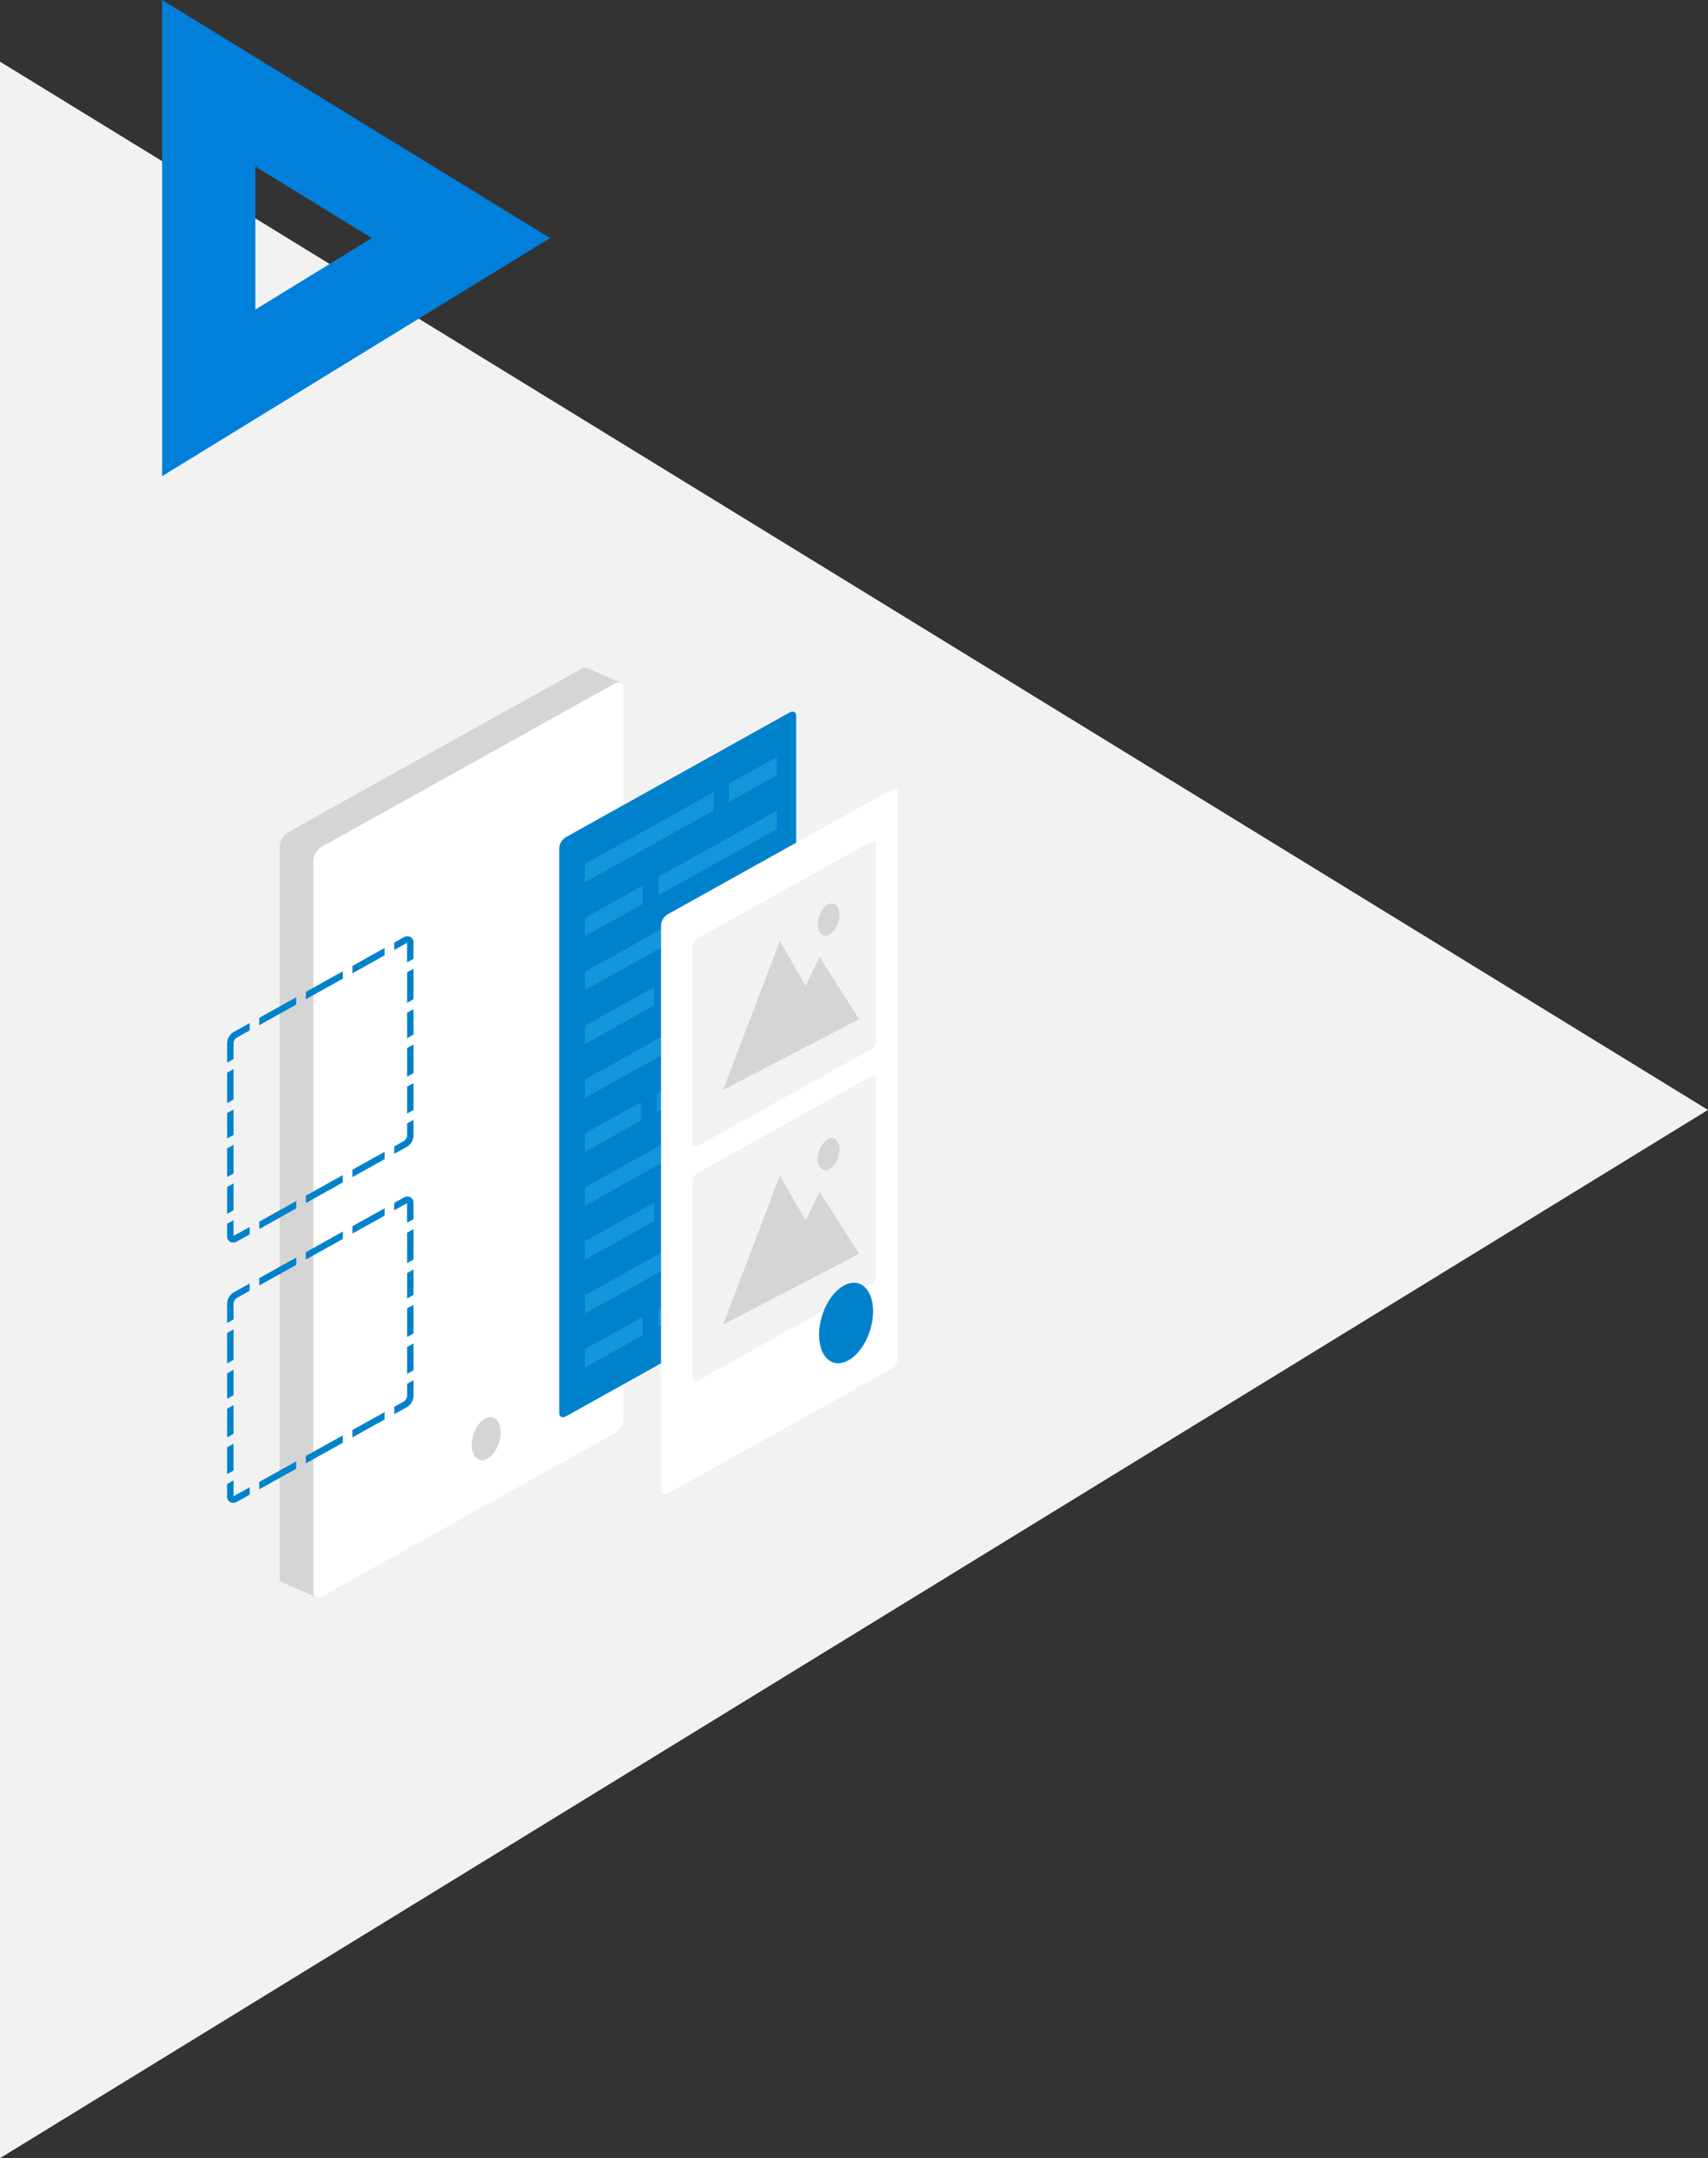 <svg id="Слой_1" data-name="Слой 1" xmlns="http://www.w3.org/2000/svg" width="531.46" height="671.39" viewBox="0 0 531.46 671.39"><rect x="0" y="0" width="531.46" height="671.39" fill="#333333" stroke="none"/><defs><style>.cls-1{fill:#f2f2f2}.cls-2{fill:#0080da}.cls-3{fill:#d5d5d5}.cls-4{fill:#fff}.cls-5{fill:#0081cb}.cls-6{fill:#30b5ef;opacity:.41}</style></defs><title>4</title><path class="cls-1" d="M0 671.39l531.46-326.1L0 19.18v652.21z"/><path class="cls-2" d="M185.45 209.74V61.61l120.7 74.06zm29-96.31v44.49l36.25-22.25z" transform="translate(-135 -61.61)"/><path class="cls-3" d="M327.83 273.83l-10-4.33-.06.06a2.15 2.15 0 0 0-2.07.22l-90.9 50.65a5.69 5.69 0 0 0-2.8 4.36v227.65a1.44 1.44 0 0 0 1.28 1.63l10 4.36 6.38-6.25-5.89-3.48 82-45.67a5.69 5.69 0 0 0 2.8-4.36V288.4l8.5-1.9z" transform="translate(-135 -61.61)"/><path class="cls-4" d="M326.2 274.29l-90.9 50.64a5.69 5.69 0 0 0-2.8 4.36v227.65c0 1.54 1.26 2.1 2.8 1.24l90.89-50.64a5.69 5.69 0 0 0 2.8-4.36V275.52c.01-1.52-1.25-2.09-2.79-1.23z" transform="translate(-135 -61.61)"/><path class="cls-5" d="M380.6 283.31L311.16 322a4.35 4.35 0 0 0-2.14 3.33v175.91c0 1.18 1 1.6 2.14.95l69.44-38.69a4.35 4.35 0 0 0 2.14-3.33V284.26c0-1.18-.96-1.61-2.14-.95z" transform="translate(-135 -61.61)"/><path class="cls-6" d="M222 246.47l-40 22.28v5.73l40-22.29v-5.72zm-18.5 127.71L182 386.16v5.73l21.5-11.98v-5.73zM200 275.5l-18 10.02v5.73l18-10.03v-5.72zm21.5 4.79L182 302.3v5.72l39.5-22.01v-5.72zm-18 26.8L182 319.07v5.73l21.5-11.98v-5.73zm17.5 7.02l-39 21.73v5.73l39-21.73v-5.73zm-21.5 28.76l-17.5 9.75v5.72l17.5-9.75v-5.72zM182 425.43l18-10.03v-5.72l-18 10.03v5.72zm39-44.23l-39 21.74v5.72l39-21.73v-5.73zm-1-32.98l-38 21.17v5.72l38-21.17v-5.72zm-15.15 58.75v5.73l59.48-33.14v-5.73l-59.48 33.14zm-.5-61.09l57.98-32.3v-5.72l-57.98 32.3v5.72zm37.32-110.37l-14.82 8.25v5.73l14.82-8.26v-5.72zm-36.82 43.01L241.67 258v-5.72l-36.82 20.51v5.73z"/><path class="cls-4" d="M412.27 307.31L342.83 346a4.35 4.35 0 0 0-2.14 3.33v175.91c0 1.18 1 1.6 2.14.95l69.44-38.69a4.35 4.35 0 0 0 2.14-3.33V308.26c0-1.18-.97-1.61-2.14-.95z" transform="translate(-135 -61.61)"/><path class="cls-5" d="M80.67 382.34l11.5-6.41v-2.29l-11.5 6.41v2.29zm14.5-8.08l11.5-6.41v-2.29l-11.5 6.41v2.29zm0-63.4l11.5-6.41v-2.29l-11.5 6.41v2.29zm-14.5 8.07l11.5-6.4v-2.29l-11.5 6.4v2.29zm29-16.15l10-5.58v-2.28l-10 5.57v2.29zm0 63.4l10-5.57v-2.29l-10 5.57v2.29zm-37-10.03l-2 1.11v8.91l2-1.11v-8.91zm0 12l-2 1.11v8.36l2-1.12v-8.35zm0-23l-2 1.11v7.91l2-1.11v-7.91z"/><path class="cls-5" d="M207.67 446.1v-4.9l-2 1.11v3.88a1.9 1.9 0 0 0 .9 1.71 1.84 1.84 0 0 0 .94.25 2.64 2.64 0 0 0 1.28-.36l3.89-2.17v-2.29l-4.87 2.67z" transform="translate(-135 -61.61)"/><path class="cls-5" d="M72.67 332.59l-2 1.11v9.47l2-1.11v-9.47z"/><path class="cls-5" d="M205.67 386v6.18l2-1.11V386a2.34 2.34 0 0 1 1.11-1.66l3.89-2.17v-2.29l-4.86 2.71a4.27 4.27 0 0 0-2.14 3.41z" transform="translate(-135 -61.61)"/><path class="cls-5" d="M126.67 334.97l2-1.11v-8.92l-2 1.12v8.91zm0 11.44l2-1.11v-8.36l-2 1.12v8.35zm0-23.44l2-1.11v-7.92l-2 1.12v7.91zm0-11l2-1.11v-9.47l-2 1.11v9.47z"/><path class="cls-5" d="M261.67 415a2.34 2.34 0 0 1-1.11 1.66l-2.89 1.61v2.29l3.86-2.15a4.27 4.27 0 0 0 2.14-3.41v-5l-2 1.11zm1.1-61.87a2.21 2.21 0 0 0-2.22.11l-2.89 1.61v2.29l3.86-2.15.14-.07V361l2-1.11v-5.07a1.9 1.9 0 0 0-.89-1.69z" transform="translate(-135 -61.61)"/><path class="cls-5" d="M80.67 463.31l11.5-6.4v-2.29l-11.5 6.4v2.29zm14.5-8.07l11.5-6.41v-2.29l-11.5 6.4v2.3zm0-63.41l11.5-6.4v-2.29l-11.5 6.4v2.29zm-14.5 8.08l11.5-6.41v-2.29l-11.5 6.41v2.29zm29-16.16l10-5.57v-2.29l-10 5.57v2.29zm0 63.41l10-5.58v-2.29l-10 5.58v2.29zm-37-10.03l-2 1.11v8.91l2-1.11v-8.91zm0 12l-2 1.11v8.35l2-1.11v-8.35zm0-23l-2 1.11v7.91l2-1.11v-7.91z"/><path class="cls-5" d="M207.67 527.08v-4.9l-2 1.11v3.88a1.9 1.9 0 0 0 .9 1.71 1.84 1.84 0 0 0 .94.25 2.64 2.64 0 0 0 1.28-.36l3.89-2.17v-2.3l-4.87 2.7z" transform="translate(-135 -61.61)"/><path class="cls-5" d="M72.67 413.57l-2 1.11v9.47l2-1.11v-9.47z"/><path class="cls-5" d="M205.67 467v6.18l2-1.11V467a2.34 2.34 0 0 1 1.11-1.66l3.89-2.17v-2.27l-4.86 2.71a4.27 4.27 0 0 0-2.14 3.39z" transform="translate(-135 -61.61)"/><path class="cls-5" d="M126.67 415.95l2-1.12v-8.91l-2 1.12v8.91zm0 11.44l2-1.11v-8.36l-2 1.12v8.35zm0-23.44l2-1.12v-7.91l-2 1.12v7.91zm0-11l2-1.12v-9.46l-2 1.11v9.47z"/><path class="cls-5" d="M261.67 496a2.34 2.34 0 0 1-1.11 1.66l-2.89 1.61v2.29l3.86-2.15a4.27 4.27 0 0 0 2.14-3.41v-5l-2 1.11zm1.1-61.89a2.21 2.21 0 0 0-2.22.11l-2.89 1.61v2.29l3.86-2.15.14-.07v6.1l2-1.11v-5.07a1.9 1.9 0 0 0-.89-1.71z" transform="translate(-135 -61.61)"/><path class="cls-1" d="M406 396.46l-53.8 30a3.37 3.37 0 0 0-1.7 2.54v61.35c0 .91.75 1.24 1.66.73l53.8-30a3.37 3.37 0 0 0 1.66-2.58v-61.31c-.01-.91-.75-1.24-1.62-.73z" transform="translate(-135 -61.61)"/><path class="cls-3" d="M255 370.72l-4.33 9-8-14L225 412.06l42.33-22L255 370.72z"/><path class="cls-3" d="M392.84 425.45c1.86-.81 3.36-3.61 3.36-6.25s-1.51-4.14-3.36-3.33-3.36 3.61-3.36 6.25 1.52 4.13 3.36 3.33zm-106.56 77.3c-2.49 1.08-4.5 4.83-4.5 8.37s2 5.54 4.5 4.46 4.5-4.83 4.5-8.37-2.02-5.54-4.5-4.46z" transform="translate(-135 -61.61)"/><path class="cls-5" d="M398.26 461.21c-4.64 2-8.4 9-8.4 15.63s3.76 10.34 8.4 8.33 8.4-9 8.4-15.63-3.76-10.34-8.4-8.33z" transform="translate(-135 -61.61)"/><path class="cls-1" d="M406 323.46l-53.8 30a3.37 3.37 0 0 0-1.7 2.54v61.35c0 .91.75 1.24 1.66.73l53.8-30a3.37 3.37 0 0 0 1.66-2.58v-61.31c-.01-.91-.75-1.24-1.62-.73z" transform="translate(-135 -61.61)"/><path class="cls-3" d="M255 297.72l-4.33 9-8-14L225 339.06l42.33-22L255 297.72z"/><path class="cls-3" d="M392.84 352.45c1.86-.81 3.36-3.61 3.36-6.25s-1.51-4.14-3.36-3.33-3.36 3.61-3.36 6.25 1.52 4.13 3.36 3.33z" transform="translate(-135 -61.61)"/></svg>